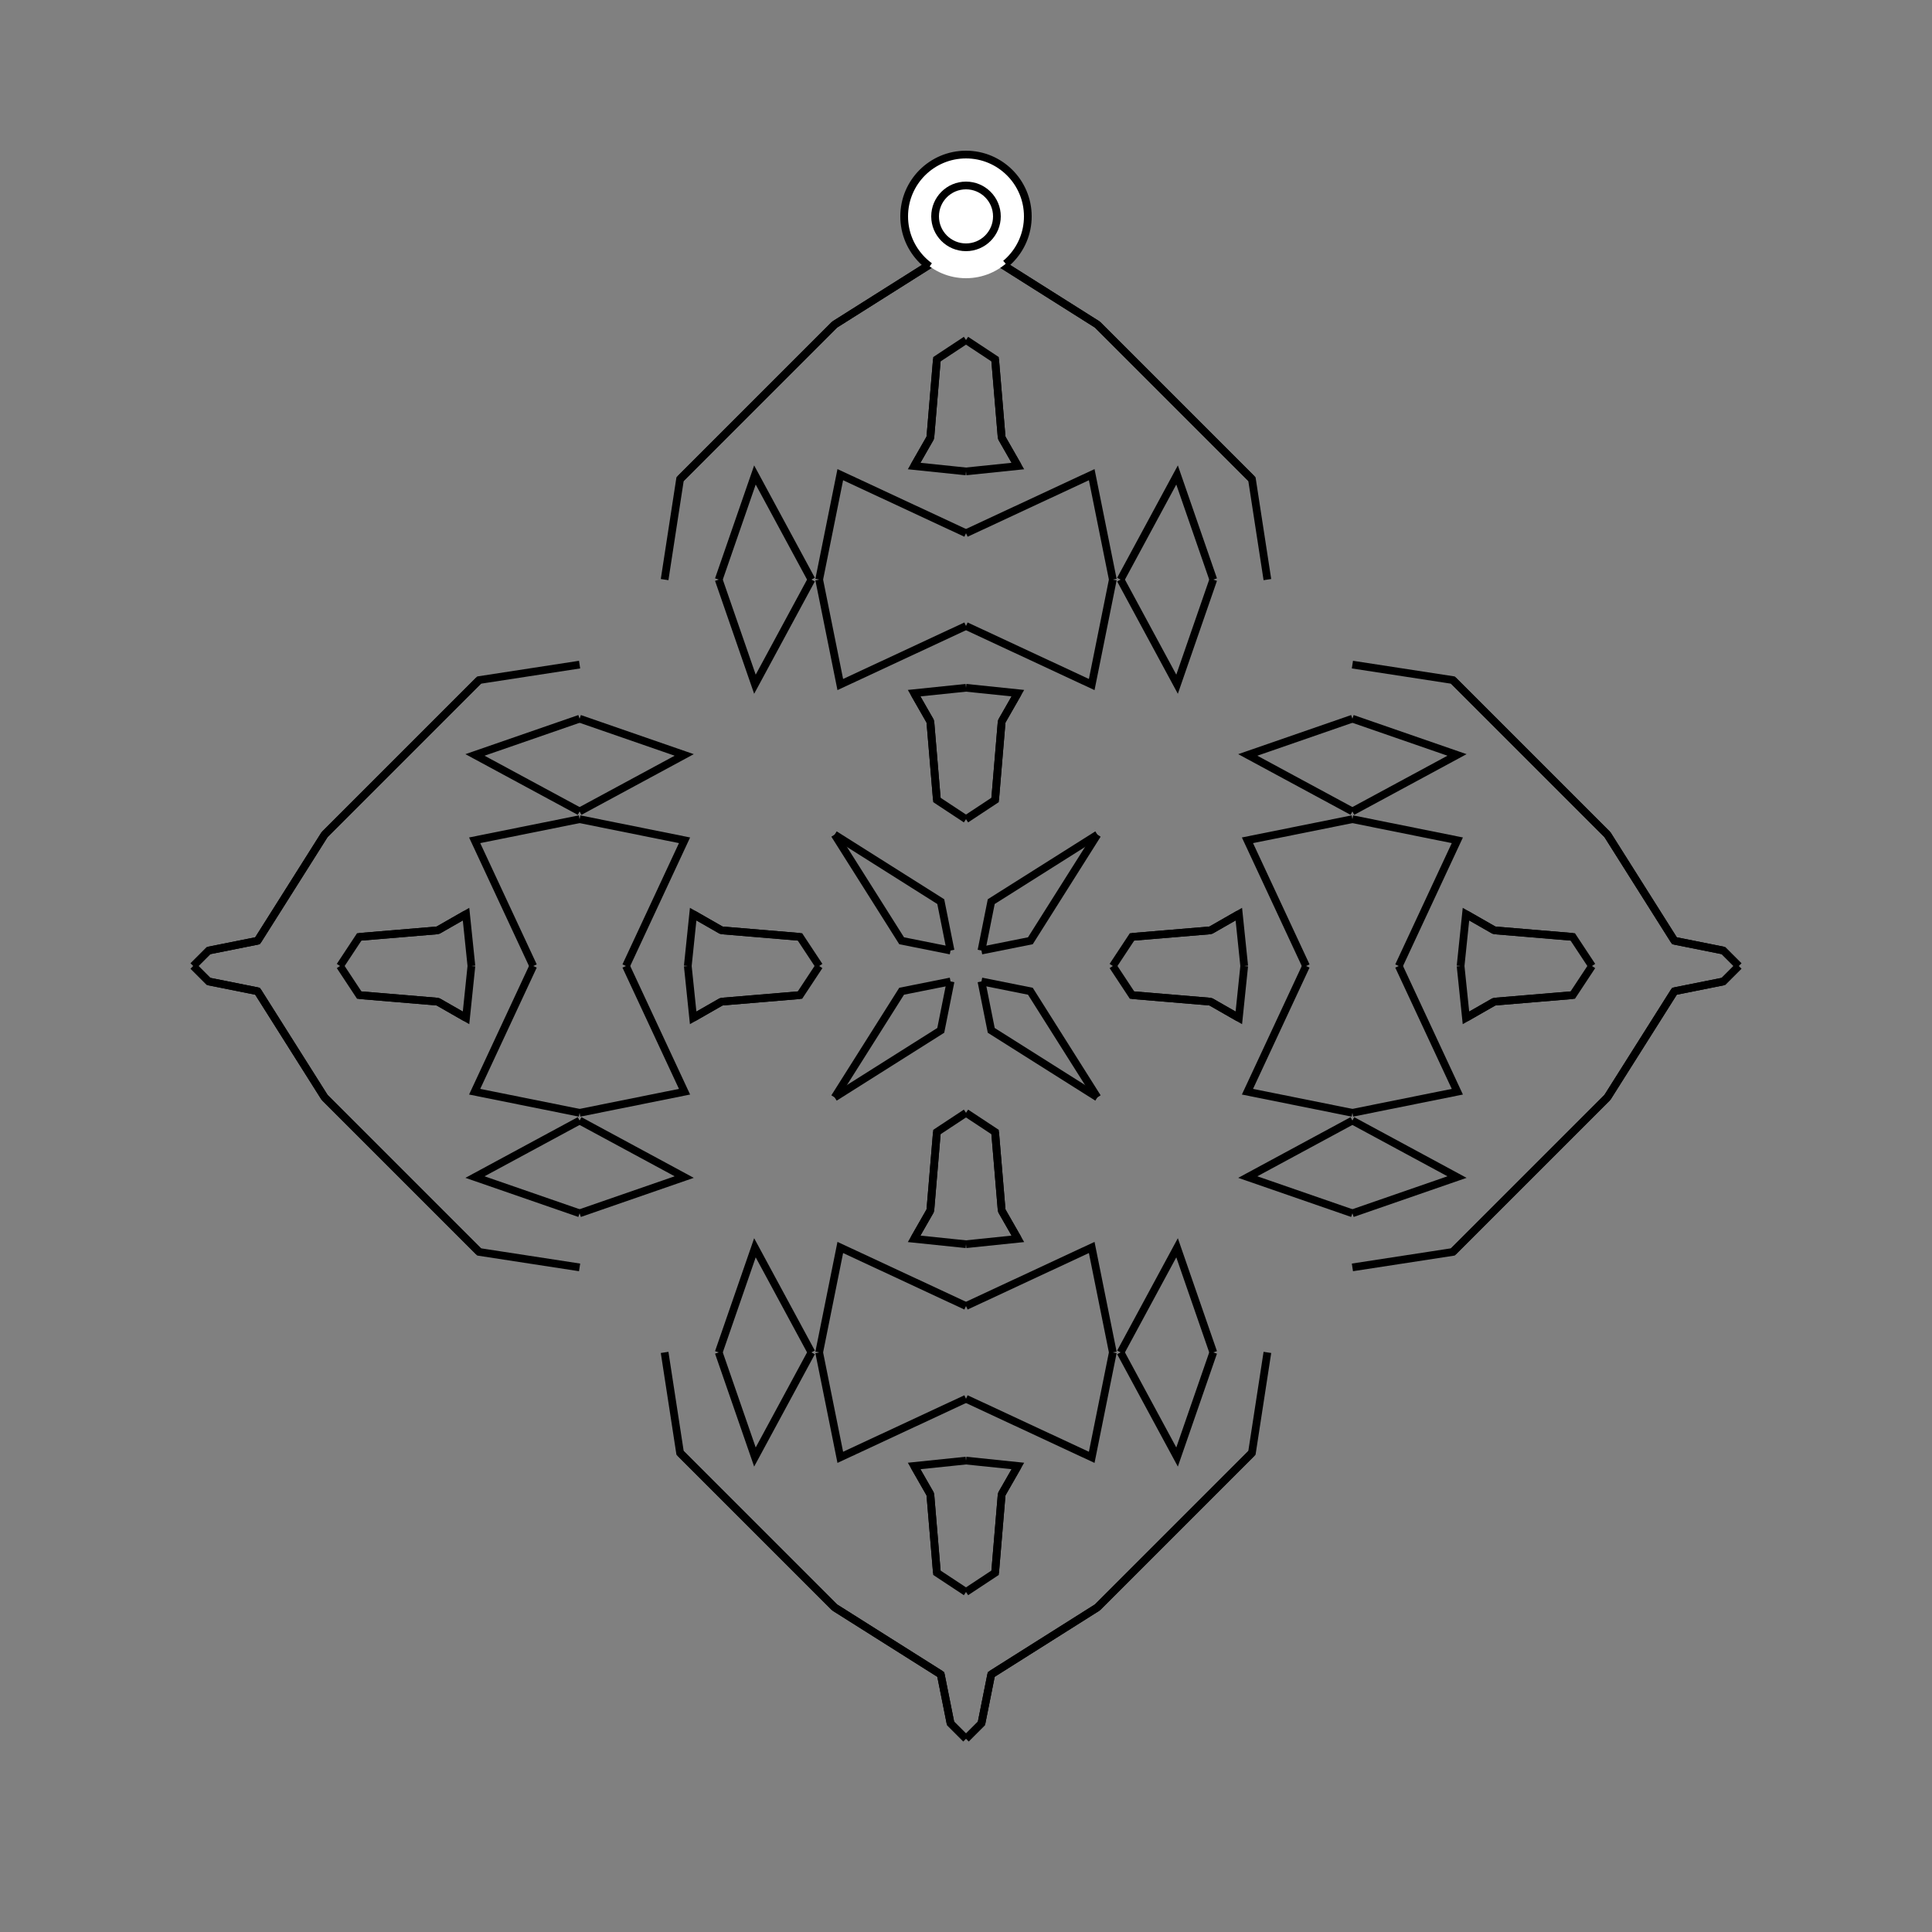 <?xml version="1.0" encoding="UTF-8"?>
<svg xmlns="http://www.w3.org/2000/svg" xmlns:xlink="http://www.w3.org/1999/xlink"
     width="250" height="250" viewBox="-125.0 -125.0 250 250">
<rect x="-125.0" y="-125.0" width="250" height="250" fill="#808080" stroke="none"/>
<defs>
</defs>
<path d="M19.0,-0.0 L21.486,-3.766 L31.646,-4.617" fill-opacity="0" stroke="black" stroke-width="1" />
<path d="M19.0,-0.0 L21.486,3.766 L31.646,4.617" fill-opacity="0" stroke="black" stroke-width="1" />
<path d="M21.486,-3.766 L31.646,-4.617 L35.305,-6.711" fill-opacity="0" stroke="black" stroke-width="1" />
<path d="M21.486,3.766 L31.646,4.617 L35.305,6.711" fill-opacity="0" stroke="black" stroke-width="1" />
<path d="M31.646,-4.617 L35.305,-6.711 L36.0,-0.0" fill-opacity="0" stroke="black" stroke-width="1" />
<path d="M31.646,4.617 L35.305,6.711 L36.0,-0.0" fill-opacity="0" stroke="black" stroke-width="1" />
<path d="M44.0,-0.0 L36.421,-16.267 L50.0,-19.0" fill-opacity="0" stroke="black" stroke-width="1" />
<path d="M44.0,-0.0 L36.421,16.267 L50.0,19.0" fill-opacity="0" stroke="black" stroke-width="1" />
<path d="M50.0,-20.0 L36.462,-27.312 L50.0,-32.0" fill-opacity="0" stroke="black" stroke-width="1" />
<path d="M50.0,20.0 L36.462,27.312 L50.0,32.0" fill-opacity="0" stroke="black" stroke-width="1" />
<path d="M39.0,50.0 L37.0,63.0 L34.0,66.0" fill-opacity="0" stroke="black" stroke-width="1" />
<path d="M39.0,-50.0 L37.0,-63.0 L34.0,-66.0" fill-opacity="0" stroke="black" stroke-width="1" />
<path d="M37.0,63.0 L34.0,66.0 L32.0,68.0" fill-opacity="0" stroke="black" stroke-width="1" />
<path d="M37.0,-63.0 L34.0,-66.0 L32.0,-68.0" fill-opacity="0" stroke="black" stroke-width="1" />
<path d="M34.0,66.0 L32.0,68.0 L17.0,83.0" fill-opacity="0" stroke="black" stroke-width="1" />
<path d="M34.0,-66.0 L32.0,-68.0 L17.0,-83.0" fill-opacity="0" stroke="black" stroke-width="1" />
<path d="M32.0,68.0 L17.0,83.0 L3.266,91.67" fill-opacity="0" stroke="black" stroke-width="1" />
<path d="M32.0,-68.0 L17.0,-83.0 L3.266,-91.67" fill-opacity="0" stroke="black" stroke-width="1" />
<path d="M17.0,-17.0 L8.33,-3.266 L2.0,-2.0" fill-opacity="0" stroke="black" stroke-width="1" />
<path d="M17.0,17.0 L8.33,3.266 L2.0,2.0" fill-opacity="0" stroke="black" stroke-width="1" />
<path d="M3.266,91.67 L2.0,98.0 L0.0,100.0" fill-opacity="0" stroke="black" stroke-width="1" />
<path d="M3.266,-91.67 L2.0,-98.0 L0.0,-100.0" fill-opacity="0" stroke="black" stroke-width="1" />
<path d="M-19.0,-0.0 L-21.486,-3.766 L-31.646,-4.617" fill-opacity="0" stroke="black" stroke-width="1" />
<path d="M-19.0,-0.0 L-21.486,3.766 L-31.646,4.617" fill-opacity="0" stroke="black" stroke-width="1" />
<path d="M-21.486,-3.766 L-31.646,-4.617 L-35.305,-6.711" fill-opacity="0" stroke="black" stroke-width="1" />
<path d="M-21.486,3.766 L-31.646,4.617 L-35.305,6.711" fill-opacity="0" stroke="black" stroke-width="1" />
<path d="M-31.646,-4.617 L-35.305,-6.711 L-36.0,-0.0" fill-opacity="0" stroke="black" stroke-width="1" />
<path d="M-31.646,4.617 L-35.305,6.711 L-36.0,-0.0" fill-opacity="0" stroke="black" stroke-width="1" />
<path d="M-44.0,-0.0 L-36.421,-16.267 L-50.0,-19.0" fill-opacity="0" stroke="black" stroke-width="1" />
<path d="M-44.0,-0.0 L-36.421,16.267 L-50.0,19.0" fill-opacity="0" stroke="black" stroke-width="1" />
<path d="M-50.0,-20.0 L-36.462,-27.312 L-50.0,-32.0" fill-opacity="0" stroke="black" stroke-width="1" />
<path d="M-50.0,20.0 L-36.462,27.312 L-50.0,32.0" fill-opacity="0" stroke="black" stroke-width="1" />
<path d="M-39.0,50.0 L-37.0,63.0 L-34.0,66.0" fill-opacity="0" stroke="black" stroke-width="1" />
<path d="M-39.0,-50.0 L-37.0,-63.0 L-34.0,-66.0" fill-opacity="0" stroke="black" stroke-width="1" />
<path d="M-37.0,63.0 L-34.0,66.0 L-32.0,68.0" fill-opacity="0" stroke="black" stroke-width="1" />
<path d="M-37.0,-63.0 L-34.0,-66.0 L-32.0,-68.0" fill-opacity="0" stroke="black" stroke-width="1" />
<path d="M-34.0,66.0 L-32.0,68.0 L-17.0,83.0" fill-opacity="0" stroke="black" stroke-width="1" />
<path d="M-34.0,-66.0 L-32.0,-68.0 L-17.0,-83.0" fill-opacity="0" stroke="black" stroke-width="1" />
<path d="M-32.0,68.0 L-17.0,83.0 L-3.266,91.67" fill-opacity="0" stroke="black" stroke-width="1" />
<path d="M-32.0,-68.0 L-17.0,-83.0 L-3.266,-91.67" fill-opacity="0" stroke="black" stroke-width="1" />
<path d="M-17.0,-17.0 L-8.33,-3.266 L-2.0,-2.0" fill-opacity="0" stroke="black" stroke-width="1" />
<path d="M-17.0,17.0 L-8.33,3.266 L-2.0,2.0" fill-opacity="0" stroke="black" stroke-width="1" />
<path d="M-3.266,91.67 L-2.0,98.0 L0.0,100.0" fill-opacity="0" stroke="black" stroke-width="1" />
<path d="M-3.266,-91.67 L-2.0,-98.0 L0.0,-100.0" fill-opacity="0" stroke="black" stroke-width="1" />
<path d="M81.0,-0.0 L78.514,3.766 L68.354,4.617" fill-opacity="0" stroke="black" stroke-width="1" />
<path d="M81.0,-0.0 L78.514,-3.766 L68.354,-4.617" fill-opacity="0" stroke="black" stroke-width="1" />
<path d="M78.514,3.766 L68.354,4.617 L64.695,6.711" fill-opacity="0" stroke="black" stroke-width="1" />
<path d="M78.514,-3.766 L68.354,-4.617 L64.695,-6.711" fill-opacity="0" stroke="black" stroke-width="1" />
<path d="M68.354,4.617 L64.695,6.711 L64.0,-0.0" fill-opacity="0" stroke="black" stroke-width="1" />
<path d="M68.354,-4.617 L64.695,-6.711 L64.0,-0.0" fill-opacity="0" stroke="black" stroke-width="1" />
<path d="M56.0,-0.0 L63.579,16.267 L50.0,19.0" fill-opacity="0" stroke="black" stroke-width="1" />
<path d="M56.0,-0.0 L63.579,-16.267 L50.0,-19.0" fill-opacity="0" stroke="black" stroke-width="1" />
<path d="M50.0,20.0 L63.538,27.312 L50.0,32.0" fill-opacity="0" stroke="black" stroke-width="1" />
<path d="M50.0,-20.0 L63.538,-27.312 L50.0,-32.0" fill-opacity="0" stroke="black" stroke-width="1" />
<path d="M50.0,39.0 L63.0,37.0 L66.0,34.0" fill-opacity="0" stroke="black" stroke-width="1" />
<path d="M50.0,-39.0 L63.0,-37.0 L66.0,-34.0" fill-opacity="0" stroke="black" stroke-width="1" />
<path d="M63.0,37.0 L66.0,34.0 L68.0,32.0" fill-opacity="0" stroke="black" stroke-width="1" />
<path d="M63.0,-37.0 L66.0,-34.0 L68.0,-32.0" fill-opacity="0" stroke="black" stroke-width="1" />
<path d="M66.0,34.0 L68.0,32.0 L83.0,17.0" fill-opacity="0" stroke="black" stroke-width="1" />
<path d="M66.0,-34.0 L68.0,-32.0 L83.0,-17.0" fill-opacity="0" stroke="black" stroke-width="1" />
<path d="M68.0,32.0 L83.0,17.0 L91.67,3.266" fill-opacity="0" stroke="black" stroke-width="1" />
<path d="M68.0,-32.0 L83.0,-17.0 L91.67,-3.266" fill-opacity="0" stroke="black" stroke-width="1" />
<path d="M83.0,17.0 L91.67,3.266 L98.0,2.0" fill-opacity="0" stroke="black" stroke-width="1" />
<path d="M83.0,-17.0 L91.67,-3.266 L98.0,-2.0" fill-opacity="0" stroke="black" stroke-width="1" />
<path d="M91.67,3.266 L98.0,2.0 L100.0,-0.0" fill-opacity="0" stroke="black" stroke-width="1" />
<path d="M91.67,-3.266 L98.0,-2.0 L100.0,-0.0" fill-opacity="0" stroke="black" stroke-width="1" />
<path d="M0.0,-19.0 L3.766,-21.486 L4.617,-31.646" fill-opacity="0" stroke="black" stroke-width="1" />
<path d="M0.0,19.0 L3.766,21.486 L4.617,31.646" fill-opacity="0" stroke="black" stroke-width="1" />
<path d="M0.0,81.0 L3.766,78.514 L4.617,68.354" fill-opacity="0" stroke="black" stroke-width="1" />
<path d="M0.0,-81.0 L3.766,-78.514 L4.617,-68.354" fill-opacity="0" stroke="black" stroke-width="1" />
<path d="M3.766,-21.486 L4.617,-31.646 L6.711,-35.305" fill-opacity="0" stroke="black" stroke-width="1" />
<path d="M3.766,21.486 L4.617,31.646 L6.711,35.305" fill-opacity="0" stroke="black" stroke-width="1" />
<path d="M3.766,78.514 L4.617,68.354 L6.711,64.695" fill-opacity="0" stroke="black" stroke-width="1" />
<path d="M3.766,-78.514 L4.617,-68.354 L6.711,-64.695" fill-opacity="0" stroke="black" stroke-width="1" />
<path d="M4.617,-31.646 L6.711,-35.305 L0.0,-36.0" fill-opacity="0" stroke="black" stroke-width="1" />
<path d="M4.617,31.646 L6.711,35.305 L0.0,36.0" fill-opacity="0" stroke="black" stroke-width="1" />
<path d="M4.617,68.354 L6.711,64.695 L0.0,64.0" fill-opacity="0" stroke="black" stroke-width="1" />
<path d="M4.617,-68.354 L6.711,-64.695 L0.0,-64.0" fill-opacity="0" stroke="black" stroke-width="1" />
<path d="M0.0,-44.0 L16.267,-36.421 L19.0,-50.0" fill-opacity="0" stroke="black" stroke-width="1" />
<path d="M0.0,44.0 L16.267,36.421 L19.0,50.0" fill-opacity="0" stroke="black" stroke-width="1" />
<path d="M0.0,56.0 L16.267,63.579 L19.0,50.0" fill-opacity="0" stroke="black" stroke-width="1" />
<path d="M0.0,-56.0 L16.267,-63.579 L19.0,-50.0" fill-opacity="0" stroke="black" stroke-width="1" />
<path d="M20.0,-50.0 L27.312,-36.462 L32.0,-50.0" fill-opacity="0" stroke="black" stroke-width="1" />
<path d="M20.0,50.0 L27.312,36.462 L32.0,50.0" fill-opacity="0" stroke="black" stroke-width="1" />
<path d="M20.0,50.0 L27.312,63.538 L32.0,50.0" fill-opacity="0" stroke="black" stroke-width="1" />
<path d="M20.0,-50.0 L27.312,-63.538 L32.0,-50.0" fill-opacity="0" stroke="black" stroke-width="1" />
<path d="M17.0,-17.0 L3.266,-8.33 L2.0,-2.0" fill-opacity="0" stroke="black" stroke-width="1" />
<path d="M17.0,17.0 L3.266,8.33 L2.0,2.0" fill-opacity="0" stroke="black" stroke-width="1" />
<path d="M17.0,83.0 L3.266,91.67 L2.0,98.0" fill-opacity="0" stroke="black" stroke-width="1" />
<path d="M17.0,-83.0 L3.266,-91.67 L2.0,-98.0" fill-opacity="0" stroke="black" stroke-width="1" />
<path d="M0.0,81.0 L-3.766,78.514 L-4.617,68.354" fill-opacity="0" stroke="black" stroke-width="1" />
<path d="M0.0,-19.0 L-3.766,-21.486 L-4.617,-31.646" fill-opacity="0" stroke="black" stroke-width="1" />
<path d="M0.0,19.0 L-3.766,21.486 L-4.617,31.646" fill-opacity="0" stroke="black" stroke-width="1" />
<path d="M0.0,-81.0 L-3.766,-78.514 L-4.617,-68.354" fill-opacity="0" stroke="black" stroke-width="1" />
<path d="M-3.766,78.514 L-4.617,68.354 L-6.711,64.695" fill-opacity="0" stroke="black" stroke-width="1" />
<path d="M-3.766,-21.486 L-4.617,-31.646 L-6.711,-35.305" fill-opacity="0" stroke="black" stroke-width="1" />
<path d="M-3.766,21.486 L-4.617,31.646 L-6.711,35.305" fill-opacity="0" stroke="black" stroke-width="1" />
<path d="M-3.766,-78.514 L-4.617,-68.354 L-6.711,-64.695" fill-opacity="0" stroke="black" stroke-width="1" />
<path d="M-4.617,68.354 L-6.711,64.695 L0.0,64.0" fill-opacity="0" stroke="black" stroke-width="1" />
<path d="M-4.617,-31.646 L-6.711,-35.305 L0.0,-36.0" fill-opacity="0" stroke="black" stroke-width="1" />
<path d="M-4.617,31.646 L-6.711,35.305 L0.0,36.0" fill-opacity="0" stroke="black" stroke-width="1" />
<path d="M-4.617,-68.354 L-6.711,-64.695 L0.0,-64.0" fill-opacity="0" stroke="black" stroke-width="1" />
<path d="M0.0,56.0 L-16.267,63.579 L-19.0,50.0" fill-opacity="0" stroke="black" stroke-width="1" />
<path d="M0.0,-44.0 L-16.267,-36.421 L-19.0,-50.0" fill-opacity="0" stroke="black" stroke-width="1" />
<path d="M0.0,44.0 L-16.267,36.421 L-19.0,50.0" fill-opacity="0" stroke="black" stroke-width="1" />
<path d="M0.0,-56.0 L-16.267,-63.579 L-19.0,-50.0" fill-opacity="0" stroke="black" stroke-width="1" />
<path d="M-20.0,50.0 L-27.312,63.538 L-32.0,50.0" fill-opacity="0" stroke="black" stroke-width="1" />
<path d="M-20.0,-50.0 L-27.312,-36.462 L-32.0,-50.0" fill-opacity="0" stroke="black" stroke-width="1" />
<path d="M-20.0,50.0 L-27.312,36.462 L-32.0,50.0" fill-opacity="0" stroke="black" stroke-width="1" />
<path d="M-20.0,-50.0 L-27.312,-63.538 L-32.0,-50.0" fill-opacity="0" stroke="black" stroke-width="1" />
<path d="M-17.0,83.0 L-3.266,91.67 L-2.0,98.0" fill-opacity="0" stroke="black" stroke-width="1" />
<path d="M-17.0,-17.0 L-3.266,-8.33 L-2.0,-2.0" fill-opacity="0" stroke="black" stroke-width="1" />
<path d="M-17.0,17.0 L-3.266,8.33 L-2.0,2.0" fill-opacity="0" stroke="black" stroke-width="1" />
<path d="M-17.0,-83.0 L-3.266,-91.67 L-2.0,-98.0" fill-opacity="0" stroke="black" stroke-width="1" />
<path d="M-81.0,-0.0 L-78.514,-3.766 L-68.354,-4.617" fill-opacity="0" stroke="black" stroke-width="1" />
<path d="M-81.0,-0.0 L-78.514,3.766 L-68.354,4.617" fill-opacity="0" stroke="black" stroke-width="1" />
<path d="M-78.514,-3.766 L-68.354,-4.617 L-64.695,-6.711" fill-opacity="0" stroke="black" stroke-width="1" />
<path d="M-78.514,3.766 L-68.354,4.617 L-64.695,6.711" fill-opacity="0" stroke="black" stroke-width="1" />
<path d="M-68.354,-4.617 L-64.695,-6.711 L-64.0,-0.0" fill-opacity="0" stroke="black" stroke-width="1" />
<path d="M-68.354,4.617 L-64.695,6.711 L-64.0,-0.0" fill-opacity="0" stroke="black" stroke-width="1" />
<path d="M-56.0,-0.0 L-63.579,-16.267 L-50.0,-19.0" fill-opacity="0" stroke="black" stroke-width="1" />
<path d="M-56.0,-0.0 L-63.579,16.267 L-50.0,19.0" fill-opacity="0" stroke="black" stroke-width="1" />
<path d="M-50.0,-20.0 L-63.538,-27.312 L-50.0,-32.0" fill-opacity="0" stroke="black" stroke-width="1" />
<path d="M-50.0,20.0 L-63.538,27.312 L-50.0,32.0" fill-opacity="0" stroke="black" stroke-width="1" />
<path d="M-50.0,-39.0 L-63.0,-37.0 L-66.0,-34.0" fill-opacity="0" stroke="black" stroke-width="1" />
<path d="M-50.0,39.0 L-63.0,37.0 L-66.0,34.0" fill-opacity="0" stroke="black" stroke-width="1" />
<path d="M-63.0,-37.0 L-66.0,-34.0 L-68.0,-32.0" fill-opacity="0" stroke="black" stroke-width="1" />
<path d="M-63.0,37.0 L-66.0,34.0 L-68.0,32.0" fill-opacity="0" stroke="black" stroke-width="1" />
<path d="M-66.0,-34.0 L-68.0,-32.0 L-83.0,-17.0" fill-opacity="0" stroke="black" stroke-width="1" />
<path d="M-66.0,34.0 L-68.0,32.0 L-83.0,17.0" fill-opacity="0" stroke="black" stroke-width="1" />
<path d="M-68.0,-32.0 L-83.0,-17.0 L-91.67,-3.266" fill-opacity="0" stroke="black" stroke-width="1" />
<path d="M-68.0,32.0 L-83.0,17.0 L-91.67,3.266" fill-opacity="0" stroke="black" stroke-width="1" />
<path d="M-83.0,-17.0 L-91.67,-3.266 L-98.0,-2.0" fill-opacity="0" stroke="black" stroke-width="1" />
<path d="M-83.0,17.0 L-91.67,3.266 L-98.0,2.0" fill-opacity="0" stroke="black" stroke-width="1" />
<path d="M-91.67,-3.266 L-98.0,-2.0 L-100.0,-0.0" fill-opacity="0" stroke="black" stroke-width="1" />
<path d="M-91.67,3.266 L-98.0,2.0 L-100.0,-0.0" fill-opacity="0" stroke="black" stroke-width="1" />
<circle cx="0" cy="-97" r="8" stroke-dasharray="39.654 10.612" stroke-dashoffset="-17.593" stroke="black" stroke-width="1" fill="white" fill-opacity="1" />
<circle cx="0" cy="-97" r="4" stroke="black" stroke-width="1" fill="white" fill-opacity="1" />
</svg>